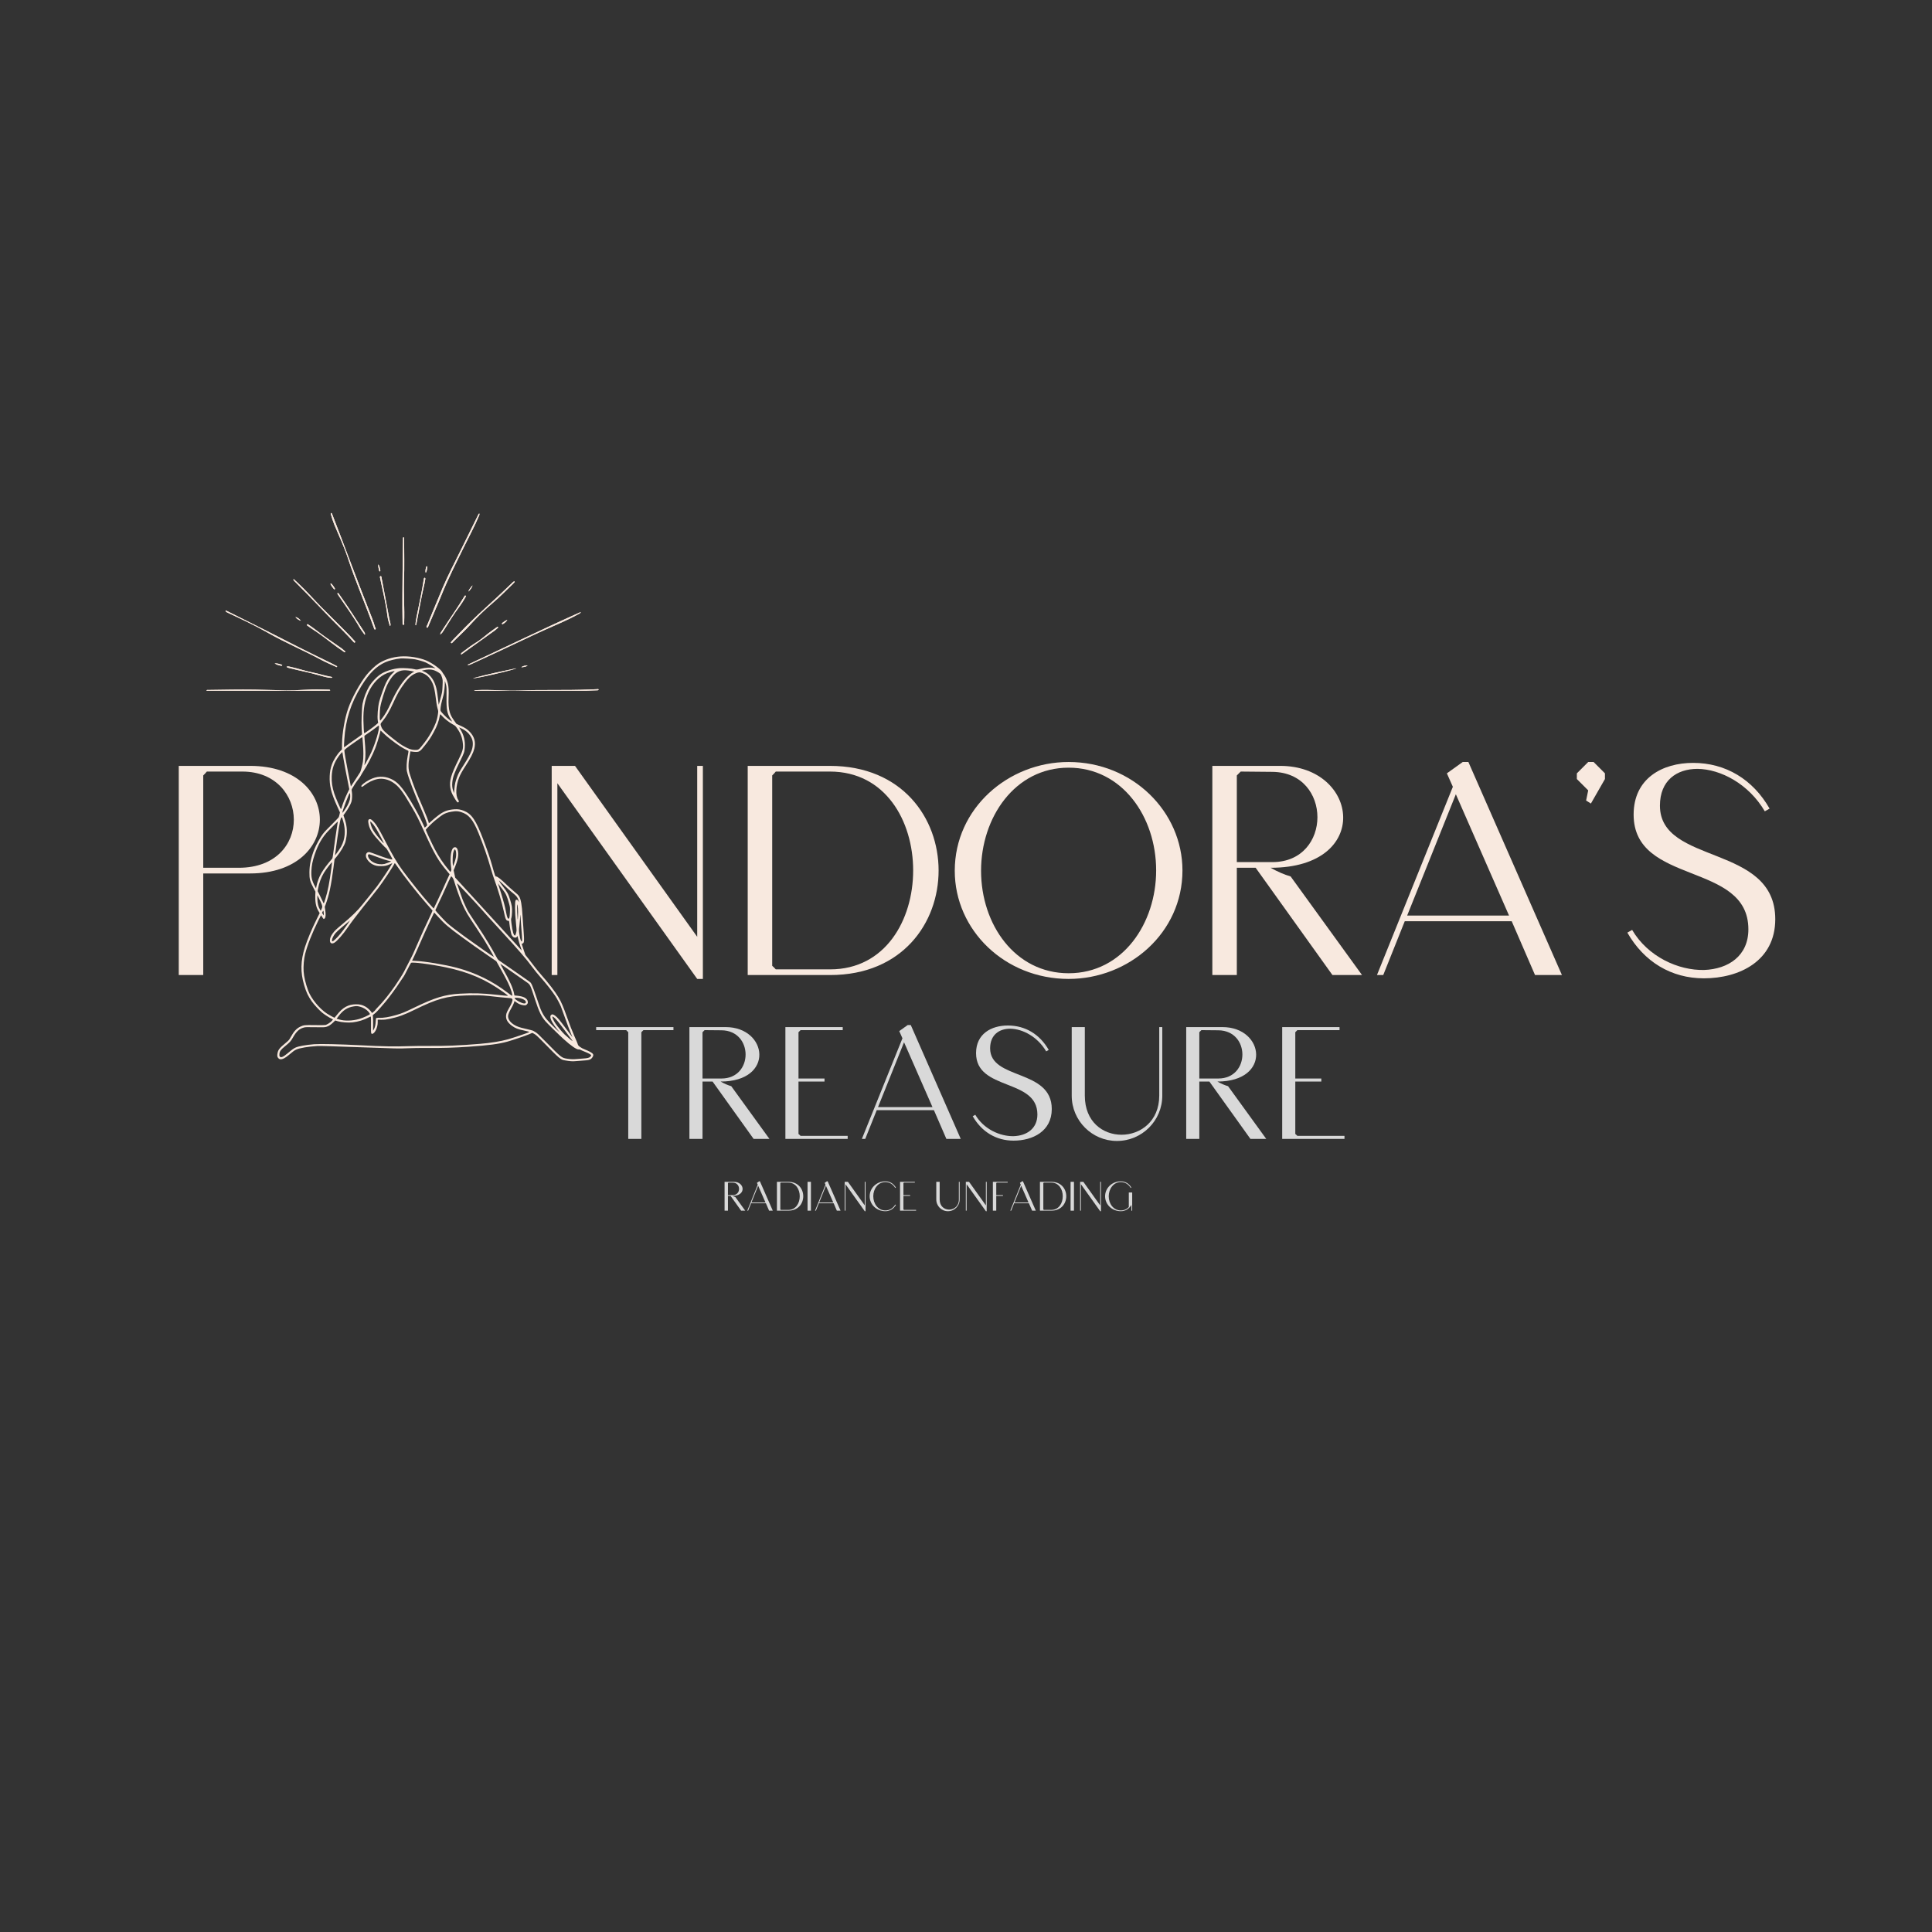 <svg xmlns="http://www.w3.org/2000/svg" xmlns:xlink="http://www.w3.org/1999/xlink" width="300" zoomAndPan="magnify" viewBox="0 0 375 375" height="300" preserveAspectRatio="xMidYMid meet" version="1.0"><rect x="0" y="0" width="375" height="375" fill="#333333" stroke="none"/><defs><g/><clipPath id="f003e7c911"><path d="M 53 127 L 116 127 L 116 206 L 53 206 Z M 53 127 " clip-rule="nonzero"/></clipPath><clipPath id="c903f9f9f9"><path d="M 57.121 126.336 L 118.566 128.941 L 115.195 208.371 L 53.754 205.766 Z M 57.121 126.336 " clip-rule="nonzero"/></clipPath><clipPath id="105a6b931f"><path d="M 57.121 126.336 L 118.566 128.941 L 115.195 208.371 L 53.754 205.766 Z M 57.121 126.336 " clip-rule="nonzero"/></clipPath><clipPath id="a2a0b84da4"><path d="M 40.055 99.559 L 116.555 99.559 L 116.555 134.059 L 40.055 134.059 Z M 40.055 99.559 " clip-rule="nonzero"/></clipPath></defs><g fill="#f8e9df" fill-opacity="1"><g transform="translate(102.733, 189.255)"><g><path d="M 4.352 0 L 5.453 0 L 5.453 -37.234 L 32.594 0.754 L 33.695 0.754 L 33.695 -40.598 L 32.594 -40.598 L 32.594 -7.422 L 8.875 -40.598 L 4.352 -40.598 Z M 4.352 0 "/></g></g></g><g fill="#f8e9df" fill-opacity="1"><g transform="translate(140.778, 189.255)"><g><path d="M 4.352 -40.598 L 4.352 0 L 20.355 0 C 48.43 0 48.43 -40.598 20.301 -40.598 Z M 9.105 -1.797 L 9.105 -38.742 C 9.395 -39.031 9.57 -39.207 9.801 -39.496 L 20.301 -39.496 C 41.875 -39.496 41.816 -1.102 20.355 -1.102 L 9.801 -1.102 C 9.57 -1.391 9.395 -1.508 9.105 -1.797 Z M 9.105 -1.797 "/></g></g></g><g fill="#f8e9df" fill-opacity="1"><g transform="translate(183.869, 189.255)"><g><path d="M 1.449 -20.242 C 1.449 -8.699 11.195 0.754 23.547 0.754 C 35.262 0.754 45.645 -8.176 45.645 -20.301 C 45.645 -31.727 35.957 -41.352 23.547 -41.352 C 11.832 -41.352 1.449 -32.363 1.449 -20.242 Z M 23.547 -40.25 C 33.93 -40.25 40.539 -30.738 40.539 -20.301 C 40.539 -10.09 34.102 -0.348 23.547 -0.348 C 13.164 -0.348 6.555 -9.801 6.555 -20.242 C 6.555 -30.566 13.109 -40.25 23.547 -40.25 Z M 23.547 -40.25 "/></g></g></g><g fill="#f8e9df" fill-opacity="1"><g transform="translate(230.962, 189.255)"><g><path d="M 4.352 0 L 9.105 0 L 9.105 -20.82 L 12.758 -20.82 L 27.664 0 L 33.406 0 L 19.547 -19.141 C 18.328 -19.488 16.992 -20.066 15.66 -20.82 C 35.438 -20.82 32.828 -40.598 17.516 -40.598 L 4.352 -40.598 Z M 9.859 -39.496 L 16.008 -39.438 C 27.664 -39.324 27.664 -21.922 16.008 -21.922 L 9.105 -21.922 L 9.105 -38.742 Z M 9.859 -39.496 "/></g></g></g><g fill="#f8e9df" fill-opacity="1"><g transform="translate(265.818, 189.255)"><g><path d="M 2.668 0 L 6.844 -10.441 L 27.605 -10.441 L 32.129 0 L 37.352 0 L 19.195 -41.352 L 18.094 -41.352 L 15.02 -39.148 L 16.18 -36.539 L 1.449 0 Z M 16.762 -35.09 L 27.086 -11.543 L 7.309 -11.543 Z M 16.762 -35.09 "/></g></g></g><g fill="#f8e9df" fill-opacity="1"><g transform="translate(304.617, 189.255)"><g><path d="M 4.699 -41.352 L 3.652 -41.352 L 1.449 -39.148 L 1.449 -38.047 L 3.652 -35.844 L 3.246 -33.871 L 4.176 -33.289 L 6.902 -38.047 L 6.902 -39.148 Z M 4.699 -41.352 "/></g></g></g><g fill="#f8e9df" fill-opacity="1"><g transform="translate(312.969, 189.255)"><g><path d="M 2.898 -8.234 C 6.148 -2.551 11.426 0.637 17.746 0.637 C 24.648 0.637 31.609 -2.727 31.609 -10.844 C 31.609 -25.52 9.223 -21.285 9.223 -32.883 C 9.223 -37.758 12.469 -40.02 16.527 -40.02 C 20.996 -39.961 26.445 -37.117 29.578 -31.781 L 30.508 -32.305 C 27.258 -37.988 21.98 -41.18 15.66 -41.18 C 9.742 -41.18 4.117 -38.219 4.117 -31.145 C 4.117 -17.34 26.391 -22.098 26.391 -8.875 C 26.391 -3.711 22.504 -1.16 17.805 -0.984 C 12.816 -0.871 6.902 -3.539 3.828 -8.758 Z M 2.898 -8.234 "/></g></g></g><g fill="#f8e9df" fill-opacity="1"><g transform="translate(30.345, 189.255)"><g><path d="M 4.352 0 L 9.105 0 L 9.105 -19.719 L 18.211 -19.719 C 36.25 -19.719 36.25 -40.598 18.211 -40.598 L 4.352 -40.598 Z M 9.801 -39.496 L 16.703 -39.496 C 29.754 -39.496 30.508 -20.82 16.008 -20.82 L 9.105 -20.82 L 9.105 -38.742 C 9.223 -38.859 9.688 -39.324 9.801 -39.496 Z M 9.801 -39.496 "/></g></g></g><g clip-path="url(#f003e7c911)"><g clip-path="url(#c903f9f9f9)"><g clip-path="url(#105a6b931f)"><path fill="#f8e9df" d="M 99.902 193.719 C 99.965 193.621 100.652 193.664 101.094 193.785 C 101.738 193.969 102.082 194.234 102.07 194.543 C 102.055 194.887 101.523 194.836 100.758 194.418 C 100.18 194.105 99.832 193.82 99.902 193.719 Z M 114.59 205.098 C 114.391 205.316 114.035 205.41 113.211 205.457 C 112.867 205.477 112.309 205.52 111.969 205.555 C 111.238 205.621 110.871 205.609 110.109 205.5 C 109.004 205.336 109.008 205.336 105.816 202.09 C 104.473 200.723 104.219 200.488 103.848 200.281 C 103.688 200.191 103.523 200.098 103.477 200.066 C 103.43 200.039 103.234 199.977 103.043 199.934 C 102.852 199.887 102.512 199.805 102.289 199.75 C 102.066 199.695 101.621 199.59 101.301 199.516 C 99.68 199.133 98.578 198.188 98.617 197.211 C 98.633 196.887 98.832 196.414 99.262 195.664 C 99.473 195.309 99.691 194.852 99.758 194.656 L 99.871 194.297 L 100.121 194.484 C 100.602 194.844 101.105 195.062 101.578 195.109 C 101.988 195.152 102.031 195.148 102.211 195.008 C 102.469 194.809 102.523 194.555 102.387 194.203 C 102.191 193.703 101.539 193.391 100.441 193.277 L 99.852 193.219 L 99.793 192.918 C 99.574 191.785 98.996 190.484 97.664 188.121 C 97.359 187.582 97.113 187.129 97.113 187.109 C 97.113 187.09 97.172 187.117 97.242 187.168 C 97.312 187.219 97.551 187.379 97.77 187.527 C 97.988 187.672 98.387 187.953 98.652 188.148 C 98.918 188.344 99.762 188.934 100.527 189.457 C 101.297 189.984 102.109 190.551 102.336 190.719 C 102.926 191.152 102.941 191.184 103.879 194.082 C 104.613 196.344 105.07 197.293 105.891 198.25 C 106.258 198.676 108.414 200.789 109.41 201.695 C 110.836 202.992 111.934 203.746 112.328 203.699 C 112.441 203.684 112.57 203.703 112.609 203.738 C 112.648 203.773 113.027 203.941 113.449 204.113 C 114.273 204.441 114.758 204.715 114.75 204.844 C 114.75 204.891 114.676 205.004 114.59 205.098 Z M 102.723 200.328 C 102.598 200.434 99.793 201.387 98.605 201.727 C 97.258 202.109 95.25 202.438 93.148 202.609 C 89.316 202.93 86.395 203.047 83.207 203.016 C 82.129 203.004 80.387 203.023 79.34 203.059 C 76.578 203.156 74.418 203.117 70.094 202.891 C 65.918 202.676 62.156 202.59 60.969 202.684 C 59.406 202.809 57.984 203.059 57.398 203.32 C 57.004 203.496 56.719 203.699 55.805 204.461 C 54.938 205.18 54.5 205.355 54.301 205.066 C 54.207 204.93 54.207 204.754 54.242 204.488 C 54.305 204.004 54.59 203.684 55.188 203.191 C 56.293 202.281 56.43 202.137 56.887 201.332 C 57.527 200.207 58.094 199.691 58.953 199.449 C 59.277 199.359 59.535 199.352 61.137 199.383 C 62.715 199.414 62.996 199.402 63.312 199.316 C 63.781 199.188 64.164 198.941 64.668 198.461 L 65.07 198.074 L 65.555 198.223 C 66.223 198.43 67.621 198.539 68.441 198.441 C 69.527 198.316 70.652 197.973 71.551 197.484 C 71.938 197.277 71.941 197.273 71.988 197.402 C 72.012 197.473 72.023 198.195 72.012 199.008 C 71.992 200.535 72.012 200.664 72.238 200.672 C 72.418 200.68 72.699 200.414 72.902 200.051 C 73.168 199.566 73.328 198.938 73.316 198.379 L 73.312 197.922 L 74.078 197.926 C 74.695 197.926 74.996 197.891 75.641 197.754 C 77.383 197.375 78.453 196.988 80.469 195.996 C 84.824 193.859 86.73 193.328 90.438 193.215 C 92.504 193.152 93.512 193.176 94.832 193.316 C 95.312 193.367 96.309 193.473 97.047 193.555 C 97.785 193.633 98.586 193.707 98.828 193.719 C 99.215 193.734 99.289 193.758 99.391 193.875 C 99.492 193.992 99.5 194.047 99.445 194.273 C 99.359 194.641 99.172 195.047 98.773 195.727 C 98.582 196.047 98.375 196.477 98.312 196.684 C 98.035 197.609 98.379 198.395 99.375 199.113 C 100.043 199.59 100.488 199.766 101.719 200.023 C 102.457 200.176 102.781 200.277 102.723 200.328 Z M 71.801 196.836 C 71.77 196.977 70.43 197.582 69.711 197.785 C 68.375 198.16 66.93 198.199 65.871 197.891 L 65.336 197.734 L 65.723 197.219 C 66.578 196.082 67.43 195.535 68.656 195.34 C 69.164 195.258 69.371 195.266 69.855 195.391 C 70.492 195.551 71.133 195.934 71.508 196.375 C 71.684 196.578 71.812 196.785 71.801 196.836 Z M 67.941 178.652 C 67.949 178.648 67.66 179.078 67.297 179.602 C 66.465 180.801 65.715 181.727 65.105 182.293 C 64.555 182.805 64.406 182.836 64.445 182.43 C 64.473 182.113 64.754 181.574 65.125 181.121 C 65.285 180.93 65.789 180.457 66.25 180.074 C 66.707 179.695 67.27 179.219 67.504 179.016 C 67.738 178.816 67.938 178.652 67.941 178.652 Z M 75.926 167.184 C 75.957 167.215 74.902 167.629 74.66 167.684 C 73.387 167.961 71.961 167.398 71.523 166.449 C 71.465 166.316 71.426 166.168 71.418 166.117 C 71.387 165.891 71.551 165.801 71.672 165.805 C 71.734 165.809 72.461 166.062 73.285 166.371 C 74.195 166.715 75.004 166.98 75.344 167.051 C 75.656 167.113 75.918 167.172 75.926 167.184 Z M 74.496 163.676 C 74.445 163.719 73.246 162.324 72.828 161.734 C 72.617 161.438 72.363 161.035 72.262 160.832 C 72.078 160.465 71.863 159.754 71.875 159.539 C 71.879 159.43 71.887 159.43 72.035 159.562 C 72.117 159.641 72.309 159.855 72.457 160.039 C 72.605 160.227 72.883 160.633 73.07 160.945 C 73.516 161.691 74.535 163.641 74.496 163.676 Z M 63.473 196.742 C 61.973 195.758 60.383 193.812 59.816 192.273 C 59.312 190.91 59 189.582 58.93 188.523 C 58.863 187.531 58.988 186.094 59.219 185.188 C 59.664 183.43 60.578 181.121 61.816 178.609 C 62.078 178.078 62.305 177.648 62.32 177.648 C 62.336 177.648 62.441 177.812 62.551 178.012 C 62.664 178.207 62.793 178.371 62.84 178.375 C 62.887 178.375 62.984 178.309 63.055 178.227 C 63.227 178.027 63.25 177.414 63.125 176.617 L 63.031 176.023 L 63.195 175.586 C 63.871 173.781 64.266 171.922 64.73 168.375 L 64.938 166.766 L 65.348 166.27 C 66.121 165.328 66.832 164.125 67.051 163.387 C 67.109 163.18 67.203 162.703 67.258 162.328 C 67.418 161.184 67.297 160.098 66.863 158.84 L 66.66 158.25 L 67.055 157.707 C 67.555 157.02 68.059 156.117 68.207 155.641 C 68.352 155.176 68.395 154.25 68.297 153.691 C 68.227 153.285 68.227 153.277 68.383 153 C 68.668 152.496 69.27 151.598 69.559 151.254 C 69.715 151.066 69.934 150.742 70.043 150.527 C 70.152 150.312 70.355 149.973 70.492 149.77 C 71.262 148.613 72.336 146.539 72.832 145.238 C 73.133 144.457 73.57 143.051 73.75 142.285 L 73.871 141.781 L 74.328 142.223 C 74.578 142.465 74.898 142.758 75.035 142.875 C 76.043 143.738 77.469 144.777 78.242 145.207 C 78.711 145.469 79.129 145.672 79.172 145.688 C 79.324 145.746 79.312 145.812 79.145 146.668 C 78.926 147.773 78.855 149.145 78.984 149.719 C 79.289 151.055 80.418 154.004 81.93 157.43 C 82.379 158.449 82.922 159.953 82.914 160.152 C 82.914 160.191 82.805 160.324 82.676 160.438 L 82.441 160.652 L 81.969 159.645 C 81.367 158.359 80.68 157.094 79.77 155.578 C 78.078 152.773 77.164 151.738 75.848 151.168 C 74.469 150.566 73.121 150.629 71.707 151.359 C 70.855 151.801 70.098 152.395 70.129 152.602 C 70.156 152.801 70.328 152.758 70.688 152.465 C 71.43 151.863 72.379 151.402 73.238 151.223 C 74.227 151.016 75.328 151.254 76.289 151.887 C 77.406 152.617 78.129 153.562 79.855 156.52 C 80.891 158.293 81.141 158.797 82.453 161.668 C 84.383 165.895 85.047 167.031 86.828 169.156 L 87.27 169.688 L 86.781 170.738 C 86.516 171.312 86.121 172.184 85.906 172.676 C 85.691 173.164 85.215 174.195 84.848 174.961 L 84.18 176.352 L 83.121 175.18 C 82.102 174.055 79.395 170.664 78.172 168.992 C 77.086 167.508 76.246 166.086 74.812 163.324 C 73.445 160.684 73.008 159.973 72.383 159.348 C 72.027 158.996 71.832 158.914 71.625 159.039 C 71.441 159.148 71.426 159.398 71.559 160.027 C 71.77 161.027 72.352 161.922 73.832 163.512 C 74.414 164.141 74.926 164.656 74.969 164.656 C 75.055 164.66 76.223 166.75 76.168 166.801 C 76.059 166.902 74.844 166.547 73.414 165.996 C 72.57 165.672 71.801 165.406 71.707 165.398 C 71.18 165.348 70.969 165.781 71.031 166.238 C 71.102 166.738 71.703 167.461 72.305 167.762 C 72.848 168.039 73.223 168.117 73.977 168.113 C 74.707 168.113 75.027 168.043 75.723 167.73 L 76.152 167.535 L 75.992 167.828 C 75.543 168.629 73.973 170.977 73.168 172.047 C 72.91 172.391 72.254 173.219 71.707 173.891 C 71.16 174.559 70.531 175.336 70.312 175.617 C 69.477 176.691 68.18 177.953 66.375 179.445 C 65.254 180.371 64.957 180.656 64.57 181.184 C 64.219 181.668 64.062 182.047 64.039 182.469 C 64.012 183.07 64.387 183.289 64.91 182.977 C 65.457 182.645 66.605 181.332 67.496 180.02 C 67.777 179.605 68.301 178.883 68.66 178.414 C 70.316 176.262 70.871 175.555 71.801 174.422 C 72.348 173.75 73.074 172.832 73.418 172.379 C 74.426 171.047 76.336 168.156 76.574 167.602 C 76.629 167.477 76.672 167.523 77.137 168.211 C 78.316 169.953 81.102 173.5 82.734 175.34 C 83.398 176.086 83.949 176.719 83.957 176.746 C 83.965 176.773 83.691 177.387 83.348 178.109 C 82.375 180.168 82.016 180.953 81.156 182.926 C 80.145 185.258 80.176 185.188 79.293 186.891 C 78.883 187.676 78.488 188.449 78.41 188.609 C 78.238 188.969 77.297 190.461 76.719 191.289 C 75.504 193.031 74.402 194.402 73.289 195.543 C 73.047 195.797 72.844 196.027 72.844 196.062 C 72.84 196.094 72.695 196.238 72.523 196.379 L 72.203 196.633 L 72.125 196.5 C 71.938 196.168 71.324 195.598 70.926 195.379 C 70.289 195.035 69.875 194.934 69.113 194.934 C 67.625 194.934 66.512 195.543 65.422 196.957 C 65.18 197.27 64.965 197.531 64.941 197.539 C 64.883 197.559 63.902 197.023 63.473 196.742 Z M 61.602 174.426 L 61.598 173.781 L 61.801 174.141 C 61.91 174.34 62.117 174.766 62.262 175.09 C 62.602 175.863 62.617 175.992 62.418 176.43 L 62.258 176.781 L 62.141 176.598 C 61.793 176.062 61.609 175.328 61.602 174.426 Z M 62.859 177.699 L 62.688 177.449 L 62.512 177.199 L 62.621 176.957 C 62.758 176.656 62.809 176.734 62.84 177.293 Z M 62.609 174.902 C 62.488 174.625 62.227 174.078 62.023 173.684 L 61.652 172.965 L 61.727 172.527 C 61.898 171.48 62.352 170.254 62.879 169.406 C 63.363 168.629 64.41 167.277 64.445 167.383 C 64.453 167.41 64.398 167.91 64.32 168.496 C 63.934 171.402 63.645 172.895 63.16 174.441 C 62.824 175.516 62.859 175.484 62.609 174.902 Z M 61.336 172.426 L 61.105 171.988 C 60.535 170.914 60.387 170.266 60.441 169.047 C 60.484 168 60.672 167.07 61.07 165.895 C 61.762 163.855 62.582 162.441 63.789 161.211 C 64.902 160.078 65.523 159.461 65.555 159.461 C 65.574 159.461 65.543 159.688 65.492 159.965 C 65.398 160.465 64.805 164.613 64.641 165.906 C 64.598 166.266 64.531 166.594 64.5 166.633 C 62.531 168.91 61.824 170.145 61.426 172.008 Z M 66.379 158.699 C 66.418 158.754 66.527 159.082 66.629 159.434 C 67.137 161.211 66.984 162.938 66.195 164.344 C 65.984 164.719 65.422 165.551 65.191 165.824 L 65.027 166.023 L 65.09 165.496 C 65.121 165.211 65.297 163.941 65.477 162.684 C 65.949 159.379 66.172 158.387 66.379 158.699 Z M 64.887 154.039 C 64.48 152.773 64.34 151.816 64.387 150.684 C 64.445 149.207 64.84 148.059 65.703 146.844 C 66.059 146.34 66.434 145.926 66.457 146.004 C 66.465 146.031 66.543 146.52 66.633 147.09 C 66.727 147.656 66.93 148.77 67.086 149.566 C 67.242 150.363 67.469 151.5 67.582 152.094 L 67.797 153.18 L 67.414 153.961 C 67.039 154.734 66.484 156.125 66.316 156.723 C 66.27 156.891 66.211 157.039 66.184 157.051 C 66.121 157.086 65.102 154.723 64.887 154.039 Z M 66.828 143.566 C 67.082 139.652 68.074 136.527 70.145 133.152 C 71.652 130.699 73.043 129.316 74.801 128.531 C 75.527 128.207 76.855 127.879 77.758 127.805 C 78.258 127.766 80.031 127.871 80.562 127.973 C 81.18 128.094 82.262 128.414 82.645 128.59 C 83.176 128.836 84.5 129.645 84.5 129.719 C 84.5 129.73 84.398 129.711 84.281 129.676 C 83.695 129.508 82.598 129.562 81.684 129.801 C 80.98 129.988 80.832 129.996 80.469 129.895 C 79.977 129.75 78.262 129.629 77.562 129.688 C 76.332 129.789 74.918 130.223 74.023 130.773 C 73.207 131.273 72.195 132.332 71.641 133.258 C 71.082 134.203 70.594 135.484 70.375 136.59 C 70.223 137.363 70.117 140.301 70.199 141.473 C 70.238 141.988 70.27 142.453 70.273 142.504 C 70.277 142.559 69.809 142.918 69.043 143.441 C 68.363 143.906 67.586 144.457 67.316 144.668 C 67.043 144.875 66.805 145.047 66.777 145.043 C 66.754 145.043 66.777 144.379 66.828 143.566 Z M 85.789 131.473 C 85.945 132 85.945 132.027 85.898 133.117 C 85.859 134.102 85.832 134.309 85.668 134.926 C 85.57 135.305 85.414 135.887 85.328 136.211 C 85.242 136.539 85.164 136.797 85.156 136.789 C 85.148 136.777 85.082 136.258 85.012 135.633 C 84.855 134.27 84.746 133.672 84.527 133.02 C 84.059 131.637 83.277 130.734 82.16 130.293 L 81.871 130.18 L 82.219 130.094 C 82.961 129.91 83.555 129.898 84.125 130.059 C 84.531 130.172 85.156 130.512 85.445 130.773 C 85.582 130.898 85.668 131.07 85.789 131.473 Z M 86.094 134.855 C 86.219 134.332 86.352 133.113 86.34 132.609 C 86.328 132.145 86.328 132.141 86.414 132.352 C 86.461 132.465 86.543 132.758 86.598 133 C 86.676 133.367 86.691 133.742 86.672 135.172 C 86.633 137.777 86.77 138.492 87.516 139.648 C 87.652 139.855 87.754 140.035 87.738 140.047 C 87.727 140.059 87.504 139.91 87.238 139.719 C 86.684 139.312 85.617 138.223 85.523 137.965 C 85.434 137.715 85.543 136.93 85.805 135.953 C 85.922 135.523 86.051 135.031 86.094 134.855 Z M 73.809 137.281 C 73.98 136.211 74.684 133.941 75.145 132.965 C 75.484 132.238 76.039 131.402 76.43 131.02 C 77.348 130.117 78.238 129.914 79.836 130.246 L 80.426 130.371 L 80.113 130.523 C 79.941 130.613 79.539 130.922 79.219 131.219 C 78.109 132.246 76.938 134.07 75.895 136.383 C 75.242 137.836 74.785 138.637 74.078 139.551 C 73.809 139.902 73.797 139.91 73.746 139.773 C 73.668 139.543 73.707 137.91 73.809 137.281 Z M 67.449 156.332 C 67.059 157.051 66.48 157.871 66.457 157.727 C 66.418 157.457 67.758 153.93 67.898 153.934 C 67.922 153.934 67.949 154.059 67.965 154.207 C 68.031 154.922 67.887 155.523 67.449 156.332 Z M 67.938 151.812 C 67.848 151.352 67.637 150.27 67.469 149.406 C 67.16 147.848 66.832 145.891 66.84 145.676 C 66.848 145.5 67.344 145.109 69.168 143.844 C 70.223 143.113 70.348 143.039 70.344 143.133 C 70.344 143.156 70.387 143.68 70.441 144.293 C 70.562 145.688 70.562 147.086 70.441 147.863 C 70.348 148.449 70.051 149.586 69.918 149.863 C 69.879 149.945 69.453 150.605 68.973 151.332 L 68.102 152.652 Z M 73.602 136.199 C 73.344 137.25 73.203 139.105 73.328 139.855 L 73.398 140.305 L 73.168 140.527 C 72.699 140.973 70.746 142.379 70.684 142.316 C 70.637 142.266 70.559 140.91 70.539 139.828 C 70.5 137.598 70.797 135.953 71.516 134.383 C 72.324 132.617 73.645 131.258 75.137 130.656 C 75.516 130.504 76.434 130.238 76.578 130.238 C 76.637 130.238 76.492 130.406 76.238 130.645 C 75.773 131.074 75.41 131.59 74.93 132.508 C 74.641 133.062 73.797 135.402 73.602 136.199 Z M 70.785 143.695 C 70.719 143.008 70.719 142.836 70.781 142.781 C 70.824 142.746 71.227 142.469 71.672 142.164 C 72.121 141.859 72.707 141.434 72.973 141.219 C 73.238 141.004 73.473 140.824 73.496 140.824 C 73.516 140.824 73.543 140.895 73.555 140.984 C 73.648 141.609 72.902 144.137 72.078 146 C 71.723 146.793 70.672 148.738 70.73 148.484 C 70.75 148.402 70.809 148.023 70.855 147.641 C 70.98 146.703 70.957 145.531 70.785 143.695 Z M 85 138.617 C 84.836 139.793 84.496 140.719 83.703 142.137 C 83.156 143.113 82.703 143.773 81.852 144.816 C 81.277 145.523 81.18 145.598 80.426 145.559 C 79.805 145.527 79.344 145.355 78.602 144.961 C 77.918 144.602 77.539 144.34 76.293 143.363 C 74.73 142.137 74.242 141.656 74.039 141.137 C 73.801 140.527 73.805 140.508 74.223 140.008 C 74.965 139.121 75.574 138.082 76.332 136.422 C 77.148 134.617 77.559 133.906 78.543 132.574 C 79.25 131.613 79.867 131.059 80.582 130.738 C 81.227 130.449 81.461 130.434 82.016 130.645 C 82.652 130.891 83.133 131.273 83.516 131.84 C 84.168 132.809 84.371 133.59 84.711 136.426 C 84.754 136.762 84.852 137.262 84.934 137.531 C 85.078 138.012 85.078 138.043 85 138.617 Z M 84.352 159.344 C 85.133 158.699 85.793 158.207 86.137 158.02 C 86.641 157.746 87.312 157.57 88.242 157.469 C 88.613 157.43 89.02 157.477 89.441 157.602 C 90.973 158.062 91.812 159.062 92.883 161.699 C 93.832 164.043 94.637 166.359 95.262 168.559 C 95.48 169.328 95.793 170.312 95.961 170.75 C 96.609 172.465 97.461 175.336 97.777 176.859 C 98.102 178.414 98.23 178.703 98.617 178.719 C 98.824 178.727 98.824 178.73 98.883 179.316 C 98.938 179.898 99.199 181.246 99.289 181.449 C 99.344 181.566 99.469 181.738 99.566 181.828 C 99.84 182.078 100.262 182.043 100.383 181.762 C 100.445 181.617 100.434 181.59 100.602 182.312 C 100.66 182.586 100.836 183.184 100.988 183.645 C 101.141 184.102 101.266 184.484 101.266 184.492 C 101.266 184.5 100.656 183.828 99.91 183 C 98.34 181.258 94.758 177.332 90.992 173.227 L 88.355 170.348 L 88.047 168.926 L 88.285 168.355 C 88.832 167.008 89.133 165.922 88.82 164.914 C 88.637 164.32 88.094 164.297 87.812 164.793 C 87.473 165.395 87.359 166.836 87.547 168.203 C 87.629 168.789 87.629 168.859 87.535 169.051 L 87.438 169.258 L 87.129 168.891 C 86.012 167.574 85.164 166.301 84.332 164.703 C 83.84 163.758 82.637 161.168 82.641 161.066 C 82.645 160.969 83.844 159.762 84.352 159.344 Z M 96.977 171.895 C 97.125 172.098 97.398 172.453 97.582 172.684 C 98.18 173.426 98.434 173.992 98.82 175.418 C 99.008 176.121 99.008 176.145 98.973 177.094 C 98.93 178.109 98.875 178.32 98.664 178.312 C 98.535 178.305 98.387 177.883 98.238 177.094 C 98.039 176.035 97.785 175.066 97.25 173.34 C 96.953 172.375 96.695 171.555 96.676 171.523 C 96.621 171.414 96.707 171.516 96.977 171.895 Z M 100.465 178.387 C 100.418 178.078 100.332 176.082 100.352 175.73 C 100.367 175.508 100.371 175.496 100.418 175.633 C 100.449 175.715 100.5 176.035 100.531 176.34 C 100.598 176.969 100.535 178.855 100.465 178.387 Z M 97.18 171.191 C 97.363 171.359 97.82 171.789 98.195 172.148 C 98.57 172.508 99.078 172.965 99.324 173.16 C 100.137 173.812 100.352 174.039 100.52 174.43 C 100.605 174.629 100.691 174.875 100.707 174.973 C 100.734 175.137 100.727 175.133 100.605 174.91 C 100.465 174.641 100.242 174.555 100.094 174.719 C 99.906 174.93 99.93 177.082 100.148 179.164 C 100.215 179.812 100.266 180.453 100.262 180.594 C 100.246 180.93 100.047 181.59 99.957 181.586 C 99.691 181.574 99.473 180.82 99.266 179.16 C 99.184 178.516 99.18 178.398 99.262 178.164 C 99.316 177.996 99.359 177.598 99.383 177.055 C 99.418 176.125 99.367 175.805 99.016 174.637 C 98.688 173.547 98.469 173.148 97.539 171.961 C 97.301 171.656 97.047 171.293 96.977 171.148 L 96.844 170.887 Z M 100.82 179.613 C 100.883 179.062 100.941 178.363 100.953 178.062 C 100.965 177.758 100.984 177.523 100.996 177.535 C 101.008 177.551 101.035 177.879 101.059 178.266 C 101.078 178.652 101.137 179.488 101.188 180.117 C 101.383 182.527 101.383 182.863 101.195 182.695 C 101.066 182.578 100.926 182.062 100.812 181.312 C 100.715 180.648 100.715 180.57 100.82 179.613 Z M 87.949 165.648 C 88.047 165.199 88.184 164.867 88.273 164.871 C 88.309 164.871 88.371 164.934 88.414 165.012 C 88.539 165.219 88.582 165.863 88.504 166.352 C 88.441 166.75 88.199 167.535 88.02 167.934 L 87.941 168.105 L 87.902 167.898 C 87.828 167.504 87.855 166.066 87.949 165.648 Z M 87.824 170.328 C 87.945 170.477 88.062 170.727 88.137 170.984 C 88.414 171.98 89.379 174.691 89.742 175.5 C 90.402 176.969 90.719 177.508 92.461 180.098 C 93.004 180.91 93.715 182.008 94.039 182.535 C 94.75 183.699 95.891 185.703 95.859 185.734 C 95.816 185.77 92.641 183.559 90.254 181.828 C 88.805 180.781 87.289 179.609 86.793 179.164 C 86.332 178.75 84.496 176.758 84.496 176.68 C 84.5 176.641 84.828 175.93 85.23 175.098 C 85.633 174.266 86.098 173.262 86.266 172.867 C 86.758 171.723 87.547 170.047 87.586 170.066 C 87.609 170.074 87.715 170.191 87.824 170.328 Z M 98.461 193.281 C 98.344 193.289 97.418 193.199 96.402 193.086 C 93.641 192.781 91.801 192.727 89.242 192.875 C 86.355 193.047 84.43 193.629 80.508 195.527 C 78.508 196.492 78.074 196.672 76.918 197.012 C 75.477 197.43 74.406 197.602 73.48 197.562 C 73.258 197.555 73.066 197.574 73.023 197.613 C 72.977 197.656 72.941 197.895 72.922 198.289 C 72.895 198.945 72.773 199.449 72.547 199.832 L 72.41 200.066 L 72.422 198.867 C 72.43 198.207 72.414 197.523 72.383 197.352 C 72.336 197.039 72.336 197.039 72.531 196.891 C 73.035 196.516 73.281 196.254 74.809 194.465 C 75.508 193.645 77.008 191.602 77.582 190.68 C 77.797 190.336 78.066 189.938 78.176 189.797 C 78.285 189.66 78.465 189.375 78.57 189.172 C 79.488 187.379 79.742 186.906 79.809 186.871 C 79.922 186.805 80.895 186.863 82.012 187.004 C 83.344 187.168 85.215 187.48 86.516 187.754 C 91.031 188.699 94.352 190.137 97.805 192.645 C 98.66 193.262 98.672 193.273 98.461 193.281 Z M 98.516 192.668 C 95.555 190.402 92.281 188.801 88.656 187.84 C 86.371 187.234 82.441 186.582 80.613 186.504 C 80.266 186.492 79.984 186.473 79.984 186.465 C 79.984 186.457 80.141 186.141 80.328 185.762 C 80.516 185.383 81.059 184.18 81.531 183.09 C 82.004 182 82.738 180.371 83.16 179.469 C 83.586 178.57 84.004 177.672 84.098 177.473 C 84.191 177.277 84.273 177.117 84.277 177.117 C 84.285 177.117 84.641 177.504 85.066 177.977 C 86.312 179.355 87.035 179.973 89.668 181.898 C 91.453 183.203 92.637 184.039 94.719 185.469 L 96.336 186.578 L 96.852 187.496 C 97.637 188.891 98.289 190.102 98.562 190.664 C 99.156 191.875 99.59 193.285 99.367 193.273 C 99.336 193.273 98.953 193 98.516 192.668 Z M 111.109 202.059 C 111.078 202.086 110.055 201.23 109.594 200.793 C 109.141 200.363 108.273 199.32 107.848 198.699 C 107.512 198.207 107.211 197.582 107.219 197.398 C 107.227 197.262 107.25 197.27 107.527 197.477 C 107.895 197.754 108.441 198.418 109.738 200.156 C 111.238 202.172 111.141 202.031 111.109 202.059 Z M 103.469 187.914 C 103.785 188.348 104.422 189.125 104.883 189.645 C 106.004 190.902 107.176 192.395 107.809 193.367 C 108.121 193.848 108.676 194.891 108.871 195.367 C 108.973 195.613 109.383 196.734 109.781 197.867 C 110.184 199 110.652 200.238 110.824 200.625 C 110.996 201.012 111.133 201.328 111.121 201.328 C 111.113 201.324 110.586 200.625 109.949 199.77 C 108.574 197.922 108.18 197.449 107.734 197.133 C 107.328 196.844 107.125 196.82 106.941 197.035 C 106.836 197.156 106.809 197.246 106.824 197.445 C 106.859 197.949 107.438 198.941 108.254 199.902 C 108.457 200.145 108.613 200.34 108.59 200.34 C 108.57 200.34 108.234 200.027 107.84 199.652 C 106.223 198.094 105.68 197.438 105.184 196.426 C 104.887 195.824 104.762 195.48 104.094 193.473 C 103.809 192.609 103.457 191.641 103.312 191.32 C 103.246 191.176 103.137 190.902 103.035 190.781 C 102.91 190.625 102.574 190.395 102.414 190.281 C 102.059 190.027 101.348 189.531 100.832 189.176 C 100.316 188.824 99.434 188.207 98.871 187.809 C 98.309 187.406 97.578 186.902 97.25 186.688 C 96.691 186.324 96.637 186.27 96.441 185.898 C 95.488 184.109 94.086 181.789 92.797 179.879 C 92.383 179.266 91.812 178.398 91.527 177.949 C 91.246 177.504 90.961 177.066 90.898 176.98 C 90.754 176.785 90.023 175.207 89.77 174.535 C 89.664 174.258 89.418 173.562 89.223 172.992 C 89.027 172.422 88.816 171.809 88.754 171.629 C 88.645 171.316 88.691 171.359 90.699 173.5 C 91.828 174.703 93.098 176.086 93.52 176.57 C 93.938 177.055 95.602 178.891 97.219 180.652 C 100.707 184.453 102.199 186.184 103.469 187.914 Z M 89.129 141.191 C 89.141 141.191 89.34 141.281 89.57 141.391 C 90.535 141.848 91.191 142.496 91.57 143.332 C 91.973 144.219 91.691 145.309 91.531 145.715 C 91.254 146.406 90.801 147.23 90.043 148.418 C 89.168 149.781 89 150.078 88.73 150.797 C 88.406 151.645 88.277 152.203 88.199 153.125 L 88.125 153.941 L 87.988 153.555 C 87.777 152.969 87.727 152.516 87.797 151.805 C 87.887 150.836 88.234 149.902 89.273 147.801 C 90.07 146.188 90.148 145.969 90.215 145.129 C 90.32 143.816 90.027 142.621 89.344 141.566 C 89.211 141.359 89.113 141.191 89.129 141.191 Z M 115.035 204.508 C 114.848 204.305 114.215 203.969 113.559 203.719 C 112.773 203.422 112.137 202.949 112.148 202.676 C 112.148 202.633 111.852 201.922 111.484 201.094 C 111.066 200.152 110.539 198.805 110.082 197.504 C 109.305 195.305 108.949 194.484 108.363 193.508 C 107.727 192.445 106.461 190.801 105.133 189.305 C 104.672 188.785 104.031 188.004 103.715 187.574 C 103.398 187.141 102.875 186.465 102.555 186.07 L 101.973 185.348 L 101.617 184.305 C 101.422 183.73 101.262 183.242 101.262 183.219 C 101.262 183.195 101.324 183.164 101.398 183.148 C 101.754 183.078 101.785 182.676 101.617 180.516 C 101.551 179.707 101.469 178.504 101.43 177.844 C 101.297 175.613 101.098 174.488 100.738 173.953 C 100.555 173.68 100.445 173.574 99.648 172.91 C 99.293 172.613 98.727 172.105 98.398 171.785 C 97.238 170.656 96.586 170.141 96.305 170.129 C 96.125 170.121 96.105 170.07 95.5 167.93 C 95.102 166.527 94.625 165.125 93.836 163.035 C 92.379 159.18 91.555 157.965 89.992 157.355 C 89.367 157.113 88.879 157.039 88.219 157.082 C 86.867 157.176 86.059 157.492 84.953 158.355 C 84.555 158.664 84.012 159.117 83.754 159.359 C 83.266 159.809 83.223 159.84 83.227 159.734 C 83.234 159.551 82.711 158.199 82.012 156.582 C 80.629 153.391 80.258 152.441 79.566 150.324 C 79.223 149.281 79.207 148.383 79.496 146.789 C 79.582 146.316 79.66 145.859 79.66 145.84 C 79.664 145.82 79.953 145.906 80.328 145.93 C 81.406 146.008 81.473 145.945 82.516 144.629 C 83.277 143.668 83.613 143.16 84.18 142.121 C 84.824 140.941 85.18 139.98 85.367 138.906 C 85.395 138.758 85.434 138.633 85.457 138.633 C 85.48 138.633 85.637 138.789 85.805 138.977 C 86.285 139.508 87.188 140.219 87.812 140.559 C 88.379 140.867 88.391 140.879 88.789 141.457 C 89.449 142.418 89.742 143.23 89.852 144.398 C 89.938 145.316 89.793 145.832 89.004 147.422 C 87.531 150.391 87.191 151.57 87.414 152.934 C 87.52 153.586 87.719 154.082 88.195 154.863 C 88.684 155.676 88.801 155.809 88.949 155.727 C 89.109 155.633 89.105 155.504 88.926 155.234 C 88.387 154.418 88.465 152.543 89.109 150.93 C 89.359 150.297 89.703 149.68 90.371 148.652 C 91.344 147.156 91.855 146.145 92.062 145.328 C 92.371 144.09 92.105 143.047 91.234 142.102 C 90.734 141.559 90.355 141.305 89.344 140.84 L 88.594 140.496 L 88.199 139.941 C 87.664 139.184 87.469 138.809 87.289 138.215 C 87.086 137.527 87.02 136.648 87.07 135.387 C 87.125 134.078 87.082 133.289 86.918 132.621 C 86.77 132.012 86.438 131.281 86.148 130.922 C 86.035 130.777 85.902 130.578 85.855 130.48 C 85.598 129.922 83.918 128.695 82.758 128.211 C 81.301 127.609 79.332 127.301 77.723 127.418 C 76.16 127.531 74.645 128.023 73.453 128.801 C 72.848 129.195 71.746 130.242 71.152 130.988 C 69.848 132.617 68.293 135.465 67.566 137.551 C 66.91 139.438 66.41 142.332 66.387 144.379 L 66.371 145.457 L 66.066 145.766 C 65.418 146.418 64.738 147.5 64.418 148.391 C 64.156 149.109 64.031 149.777 63.996 150.621 C 63.918 152.449 64.281 153.938 65.402 156.406 L 65.988 157.688 L 65.902 158.094 C 65.852 158.32 65.781 158.559 65.742 158.625 C 65.703 158.695 65.312 159.109 64.875 159.547 C 63.309 161.113 63.059 161.379 62.664 161.883 C 62.184 162.492 61.352 163.988 61.02 164.828 C 60.363 166.496 60.074 167.84 60.059 169.297 C 60.043 170.621 60.172 171.102 60.906 172.469 L 61.227 173.07 L 61.203 173.633 C 61.145 175.047 61.32 176.008 61.785 176.789 L 62.047 177.234 L 61.531 178.277 C 60.535 180.281 59.656 182.359 59.195 183.816 C 58.336 186.512 58.289 188.703 59.035 191.211 C 59.445 192.59 59.781 193.312 60.5 194.348 C 60.914 194.945 61.941 196.066 62.512 196.539 C 62.941 196.898 63.887 197.508 64.316 197.703 C 64.488 197.781 64.625 197.863 64.625 197.891 C 64.625 197.914 64.512 198.047 64.375 198.191 C 64.09 198.488 63.5 198.863 63.184 198.949 C 63.055 198.984 62.246 198.992 61.152 198.973 C 59.164 198.938 58.938 198.961 58.281 199.277 C 57.551 199.625 57.031 200.199 56.422 201.312 C 56.137 201.832 56.062 201.922 55.535 202.359 C 54.141 203.516 53.941 203.785 53.832 204.676 C 53.781 205.086 53.918 205.258 54.016 205.375 C 54.18 205.562 54.32 205.594 54.477 205.602 C 54.879 205.617 55.355 205.367 56.078 204.758 C 56.93 204.035 57.145 203.879 57.496 203.723 C 58.195 203.41 59.723 203.152 61.656 203.027 C 62.055 203.004 64.902 203.086 69.785 203.266 C 77.184 203.535 77.324 203.539 79.086 203.465 C 80.07 203.422 81.758 203.398 82.836 203.41 C 85.754 203.438 88.125 203.367 91.047 203.164 C 94.914 202.891 96.75 202.652 98.438 202.191 C 99.391 201.934 102.102 201.012 102.73 200.734 L 103.312 200.477 L 103.598 200.621 C 103.98 200.816 104.262 201.07 105.488 202.324 C 108.66 205.562 108.797 205.676 109.703 205.828 C 110.699 206 111.145 206.027 111.805 205.961 C 112.16 205.926 112.727 205.879 113.066 205.863 C 114.32 205.797 114.641 205.699 114.953 205.273 C 115.195 204.941 115.219 204.711 115.035 204.508 " fill-opacity="1" fill-rule="nonzero"/></g></g></g><g clip-path="url(#a2a0b84da4)"><path fill="#f8e9df" d="M 93.039 99.664 C 93.117 99.91 92.984 100.09 92.906 100.273 C 92.09 102.223 91.074 104.074 90.148 105.973 C 88.586 109.156 86.973 112.316 85.648 115.613 C 84.863 117.57 83.984 119.496 83.184 121.445 C 83.121 121.598 83.062 121.902 82.875 121.816 C 82.648 121.711 82.863 121.477 82.93 121.316 C 83.93 118.887 84.918 116.449 85.945 114.031 C 86.992 111.574 88.25 109.219 89.418 106.82 C 90.539 104.527 91.676 102.246 92.805 99.957 C 92.855 99.855 92.875 99.73 93.039 99.664 Z M 64.238 99.883 C 64.43 100.527 64.617 101.172 64.875 101.797 C 65.793 103.992 66.812 106.156 67.551 108.418 C 69.039 112.957 70.965 117.336 72.555 121.836 C 72.605 121.973 72.617 122.25 72.84 122.164 C 73.039 122.09 72.859 121.891 72.82 121.762 C 72.453 120.531 71.973 119.344 71.5 118.152 C 69.105 112.086 66.875 105.961 64.504 99.883 C 64.453 99.762 64.438 99.602 64.238 99.559 C 64.176 99.684 64.211 99.781 64.238 99.883 Z M 91.469 128.906 C 93.34 128.047 95.207 127.184 97.074 126.316 C 99.941 124.988 102.773 123.594 105.656 122.301 C 107.875 121.301 110.133 120.391 112.266 119.207 C 112.422 119.117 112.625 119.082 112.746 118.785 C 105.289 122.105 98.039 125.645 90.719 129.047 C 91.008 129.133 91.242 129.008 91.469 128.906 Z M 93.039 134.184 C 95.605 134.105 98.172 134.266 100.738 134.176 C 102.578 134.105 104.418 134.23 106.258 134.262 C 108.555 134.305 110.844 134.172 113.137 134.082 C 114.07 134.047 115 134.02 115.934 133.988 C 116.035 133.984 116.184 133.984 116.18 133.859 C 116.172 133.707 116.016 133.766 115.93 133.77 C 115.398 133.785 114.867 133.816 114.336 133.836 C 109.84 134.012 105.34 133.859 100.848 134.004 C 98.059 134.094 95.273 133.824 92.488 133.953 C 92.328 133.961 92.152 133.914 91.996 134.09 C 92.355 134.203 92.699 134.195 93.039 134.184 Z M 63.754 133.863 C 63.223 133.848 62.691 133.844 62.16 133.828 C 59.957 133.777 57.762 134.027 55.559 133.996 C 53.523 133.969 51.492 133.887 49.457 133.859 C 46.441 133.816 43.422 133.879 40.402 133.922 C 40.281 133.926 40.09 133.879 40.082 134.047 C 40.074 134.25 40.277 134.164 40.383 134.164 C 41.836 134.176 43.289 134.191 44.738 134.18 C 49.961 134.129 55.18 134.207 60.402 134.086 C 61.477 134.062 62.551 134.086 63.629 134.078 C 63.785 134.078 63.969 134.129 64.102 133.977 C 64.016 133.84 63.875 133.867 63.754 133.863 Z M 44.324 118.984 C 46.906 120.191 49.488 121.391 51.969 122.809 C 55.355 124.742 58.961 126.254 62.395 128.105 C 63.293 128.59 64.242 128.98 65.172 129.406 C 65.25 129.441 65.367 129.566 65.43 129.41 C 65.473 129.305 65.344 129.27 65.266 129.23 C 65.016 129.094 64.766 128.957 64.508 128.832 C 62.348 127.766 60.172 126.73 58.027 125.637 C 53.41 123.277 48.793 120.934 44.145 118.637 C 44.035 118.582 43.934 118.473 43.746 118.574 C 43.895 118.809 44.117 118.891 44.324 118.984 Z M 78.223 104.473 C 78.199 106.172 78.168 107.867 78.156 109.566 C 78.125 113.324 78.07 117.082 78.137 120.84 C 78.141 121.008 78.074 121.281 78.32 121.273 C 78.539 121.266 78.441 121 78.449 120.848 C 78.547 118.09 78.332 115.332 78.422 112.57 C 78.508 109.965 78.445 107.359 78.441 104.754 C 78.441 104.59 78.492 104.414 78.332 104.258 C 78.227 104.316 78.223 104.395 78.223 104.473 Z M 99.762 112.848 C 99.672 112.895 99.59 112.961 99.516 113.031 C 98.496 114.004 97.484 114.988 96.449 115.949 C 95.246 117.074 94.008 118.156 92.816 119.289 C 91.125 120.895 89.484 122.551 87.879 124.238 C 87.77 124.352 87.668 124.469 87.57 124.59 C 87.523 124.648 87.484 124.734 87.551 124.801 C 87.633 124.887 87.715 124.832 87.781 124.762 C 87.965 124.582 88.145 124.395 88.328 124.211 C 89.305 123.242 90.328 122.32 91.242 121.301 C 92.555 119.844 93.953 118.48 95.441 117.211 C 96.895 115.977 98.23 114.621 99.602 113.297 C 99.711 113.191 99.805 113.066 99.895 112.969 C 99.887 112.852 99.824 112.82 99.762 112.848 Z M 56.934 112.488 C 57.004 112.695 57.172 112.828 57.316 112.969 C 60.461 116.074 63.438 119.34 66.582 122.445 C 67.285 123.141 67.949 123.867 68.609 124.594 C 68.684 124.676 68.777 124.805 68.898 124.695 C 69.023 124.582 68.902 124.484 68.828 124.398 C 68.547 124.094 68.273 123.785 67.984 123.484 C 66.121 121.535 64.168 119.676 62.285 117.75 C 60.801 116.23 59.402 114.629 57.848 113.176 C 57.57 112.918 57.289 112.66 57.012 112.406 C 56.984 112.434 56.961 112.461 56.934 112.488 Z M 70.867 123.113 C 70.832 122.812 70.645 122.578 70.488 122.336 C 69.203 120.359 67.941 118.367 66.59 116.434 C 66.309 116.031 66.031 115.625 65.746 115.223 C 65.699 115.152 65.629 115.059 65.527 115.133 C 65.445 115.195 65.516 115.277 65.547 115.34 C 65.578 115.398 65.613 115.453 65.652 115.508 C 67.062 117.586 68.551 119.613 69.805 121.797 C 70.082 122.281 70.441 122.719 70.766 123.18 C 70.797 123.156 70.832 123.137 70.867 123.113 Z M 75.801 121.289 C 75.801 120.883 75.645 120.508 75.57 120.113 C 75.074 117.508 74.586 114.902 74.09 112.301 C 74.055 112.121 74.062 111.789 73.875 111.828 C 73.645 111.875 73.773 112.176 73.812 112.363 C 74.305 114.742 74.898 117.105 75.195 119.523 C 75.277 120.184 75.469 120.828 75.668 121.484 C 75.816 121.422 75.805 121.352 75.801 121.289 Z M 66.793 126.25 C 66.402 125.887 65.957 125.598 65.52 125.297 C 64.07 124.297 62.621 123.297 61.23 122.211 C 60.793 121.867 60.328 121.559 59.871 121.242 C 59.781 121.18 59.645 121.098 59.566 121.234 C 59.504 121.348 59.637 121.418 59.719 121.473 C 59.98 121.664 60.242 121.852 60.512 122.031 C 60.973 122.344 61.449 122.637 61.902 122.961 C 63.484 124.086 64.977 125.34 66.598 126.41 C 66.727 126.496 66.828 126.672 67.043 126.586 C 67.02 126.426 66.895 126.344 66.793 126.25 Z M 64.477 131.461 C 64.422 131.43 64.367 131.387 64.309 131.375 C 63.098 131.172 61.93 130.77 60.727 130.539 C 59.277 130.262 57.887 129.758 56.445 129.453 C 56.188 129.402 55.918 129.27 55.621 129.406 C 55.758 129.602 55.945 129.609 56.117 129.656 C 57.27 129.949 58.426 130.211 59.586 130.469 C 60.77 130.73 61.934 131.094 63.109 131.387 C 63.551 131.5 64 131.594 64.457 131.555 C 64.465 131.523 64.469 131.492 64.477 131.461 Z M 89.816 126.852 C 90.176 126.598 90.527 126.332 90.883 126.074 C 92.598 124.844 94.312 123.621 96.023 122.391 C 96.223 122.246 96.398 122.074 96.582 121.91 C 96.641 121.852 96.746 121.785 96.656 121.688 C 96.59 121.617 96.508 121.691 96.449 121.73 C 96.148 121.938 95.855 122.148 95.559 122.355 C 94.543 123.051 93.668 123.93 92.621 124.578 C 91.641 125.188 90.703 125.855 89.793 126.566 C 89.656 126.676 89.488 126.762 89.441 126.98 C 89.629 127.039 89.719 126.922 89.816 126.852 Z M 86.156 122.32 C 87.121 120.758 88.094 119.199 89.191 117.723 C 89.609 117.16 89.98 116.57 90.324 115.961 C 90.387 115.852 90.5 115.691 90.375 115.613 C 90.234 115.527 90.16 115.711 90.098 115.816 C 88.766 118.031 87.25 120.133 85.855 122.312 C 85.688 122.578 85.48 122.828 85.426 123.156 C 85.773 122.957 85.961 122.633 86.156 122.32 Z M 80.742 121.359 C 80.777 121.223 80.82 121.09 80.848 120.953 C 81.352 118.367 81.805 115.77 82.41 113.203 C 82.469 112.938 82.508 112.668 82.551 112.398 C 82.562 112.301 82.57 112.164 82.438 112.148 C 82.305 112.133 82.297 112.273 82.266 112.367 C 82.246 112.414 82.25 112.469 82.242 112.52 C 81.887 114.898 81.352 117.246 80.883 119.602 C 80.77 120.172 80.656 120.754 80.641 121.344 C 80.676 121.348 80.711 121.355 80.742 121.359 Z M 100.223 129.711 C 97.398 130.301 94.578 130.883 91.797 131.652 C 92.375 131.742 100.043 129.961 100.223 129.711 Z M 54.645 129.223 C 54.684 129.227 54.746 129.188 54.766 129.148 C 54.797 129.074 54.734 129.031 54.672 129.012 C 54.223 128.887 53.781 128.711 53.297 128.77 C 53.715 129.02 54.164 129.172 54.645 129.223 Z M 64.27 113.262 C 64.238 113.254 64.176 113.258 64.168 113.27 C 64.156 113.312 64.145 113.375 64.164 113.41 C 64.34 113.742 64.559 114.051 64.805 114.332 C 64.852 114.387 64.91 114.414 64.977 114.379 C 65.004 114.367 65.012 114.32 65.02 114.305 C 65.02 114.152 64.395 113.293 64.27 113.262 Z M 97.496 120.91 C 97.434 120.957 97.391 121.043 97.441 121.113 C 97.5 121.195 97.582 121.148 97.648 121.109 C 97.977 120.91 98.27 120.668 98.477 120.328 C 98.098 120.449 97.793 120.672 97.496 120.91 Z M 73.59 110.75 C 73.605 110.82 73.629 110.91 73.73 110.898 C 73.805 110.887 73.84 110.82 73.824 110.754 C 73.727 110.34 73.711 109.898 73.418 109.543 C 73.383 109.961 73.492 110.355 73.59 110.75 Z M 82.934 110.047 C 82.938 110.008 82.902 109.941 82.867 109.926 C 82.789 109.891 82.746 109.961 82.734 110.02 C 82.641 110.398 82.5 110.773 82.637 111.18 C 82.891 110.84 82.879 110.434 82.934 110.047 Z M 91.711 113.617 C 91.418 113.996 91.031 114.316 90.934 114.828 C 91.266 114.469 91.605 114.117 91.711 113.617 Z M 57.332 119.754 C 57.598 120.129 57.977 120.344 58.406 120.5 C 58.129 120.145 57.793 119.855 57.332 119.754 Z M 101.191 129.531 C 101.617 129.457 102.066 129.484 102.41 129.152 C 101.984 129.219 101.527 129.184 101.191 129.531 Z M 101.191 129.531 " fill-opacity="1" fill-rule="nonzero"/><path fill="#f8e9df" d="M 93.039 99.664 C 93.117 99.91 92.984 100.09 92.906 100.273 C 92.09 102.223 91.074 104.074 90.148 105.973 C 88.586 109.156 86.973 112.316 85.648 115.613 C 84.863 117.57 83.984 119.496 83.184 121.445 C 83.121 121.598 83.062 121.902 82.875 121.816 C 82.648 121.711 82.863 121.477 82.93 121.316 C 83.93 118.887 84.918 116.449 85.945 114.031 C 86.992 111.574 88.25 109.219 89.418 106.82 C 90.539 104.527 91.676 102.246 92.805 99.957 C 92.855 99.855 92.875 99.73 93.039 99.664 Z M 64.238 99.883 C 64.43 100.527 64.617 101.172 64.875 101.797 C 65.793 103.992 66.812 106.156 67.551 108.418 C 69.039 112.957 70.965 117.336 72.555 121.836 C 72.605 121.973 72.617 122.25 72.84 122.164 C 73.039 122.09 72.859 121.891 72.82 121.762 C 72.453 120.531 71.973 119.344 71.5 118.152 C 69.105 112.086 66.875 105.961 64.504 99.883 C 64.453 99.762 64.438 99.602 64.238 99.559 C 64.176 99.684 64.211 99.781 64.238 99.883 Z M 91.469 128.906 C 93.34 128.047 95.207 127.184 97.074 126.316 C 99.941 124.988 102.773 123.594 105.656 122.301 C 107.875 121.301 110.133 120.391 112.266 119.207 C 112.422 119.117 112.625 119.082 112.746 118.785 C 105.289 122.105 98.039 125.645 90.719 129.047 C 91.008 129.133 91.242 129.008 91.469 128.906 Z M 93.039 134.184 C 95.605 134.105 98.172 134.266 100.738 134.176 C 102.578 134.105 104.418 134.23 106.258 134.262 C 108.555 134.305 110.844 134.172 113.137 134.082 C 114.07 134.047 115 134.02 115.934 133.988 C 116.035 133.984 116.184 133.984 116.18 133.859 C 116.172 133.707 116.016 133.766 115.93 133.77 C 115.398 133.785 114.867 133.816 114.336 133.836 C 109.84 134.012 105.34 133.859 100.848 134.004 C 98.059 134.094 95.273 133.824 92.488 133.953 C 92.328 133.961 92.152 133.914 91.996 134.09 C 92.355 134.203 92.699 134.195 93.039 134.184 Z M 63.754 133.863 C 63.223 133.848 62.691 133.844 62.16 133.828 C 59.957 133.777 57.762 134.027 55.559 133.996 C 53.523 133.969 51.492 133.887 49.457 133.859 C 46.441 133.816 43.422 133.879 40.402 133.922 C 40.281 133.926 40.09 133.879 40.082 134.047 C 40.074 134.25 40.277 134.164 40.383 134.164 C 41.836 134.176 43.289 134.191 44.738 134.18 C 49.961 134.129 55.18 134.207 60.402 134.086 C 61.477 134.062 62.551 134.086 63.629 134.078 C 63.785 134.078 63.969 134.129 64.102 133.977 C 64.016 133.84 63.875 133.867 63.754 133.863 Z M 44.324 118.984 C 46.906 120.191 49.488 121.391 51.969 122.809 C 55.355 124.742 58.961 126.254 62.395 128.105 C 63.293 128.59 64.242 128.98 65.172 129.406 C 65.25 129.441 65.367 129.566 65.43 129.41 C 65.473 129.305 65.344 129.27 65.266 129.23 C 65.016 129.094 64.766 128.957 64.508 128.832 C 62.348 127.766 60.172 126.73 58.027 125.637 C 53.41 123.277 48.793 120.934 44.145 118.637 C 44.035 118.582 43.934 118.473 43.746 118.574 C 43.895 118.809 44.117 118.891 44.324 118.984 Z M 78.223 104.473 C 78.199 106.172 78.168 107.867 78.156 109.566 C 78.125 113.324 78.07 117.082 78.137 120.84 C 78.141 121.008 78.074 121.281 78.32 121.273 C 78.539 121.266 78.441 121 78.449 120.848 C 78.547 118.09 78.332 115.332 78.422 112.57 C 78.508 109.965 78.445 107.359 78.441 104.754 C 78.441 104.59 78.492 104.414 78.332 104.258 C 78.227 104.316 78.223 104.395 78.223 104.473 Z M 99.762 112.848 C 99.672 112.895 99.59 112.961 99.516 113.031 C 98.496 114.004 97.484 114.988 96.449 115.949 C 95.246 117.074 94.008 118.156 92.816 119.289 C 91.125 120.895 89.484 122.551 87.879 124.238 C 87.77 124.352 87.668 124.469 87.57 124.59 C 87.523 124.648 87.484 124.734 87.551 124.801 C 87.633 124.887 87.715 124.832 87.781 124.762 C 87.965 124.582 88.145 124.395 88.328 124.211 C 89.305 123.242 90.328 122.32 91.242 121.301 C 92.555 119.844 93.953 118.48 95.441 117.211 C 96.895 115.977 98.23 114.621 99.602 113.297 C 99.711 113.191 99.805 113.066 99.895 112.969 C 99.887 112.852 99.824 112.82 99.762 112.848 Z M 56.934 112.488 C 57.004 112.695 57.172 112.828 57.316 112.969 C 60.461 116.074 63.438 119.34 66.582 122.445 C 67.285 123.141 67.949 123.867 68.609 124.594 C 68.684 124.676 68.777 124.805 68.898 124.695 C 69.023 124.582 68.902 124.484 68.828 124.398 C 68.547 124.094 68.273 123.785 67.984 123.484 C 66.121 121.535 64.168 119.676 62.285 117.75 C 60.801 116.23 59.402 114.629 57.848 113.176 C 57.57 112.918 57.289 112.66 57.012 112.406 C 56.984 112.434 56.961 112.461 56.934 112.488 Z M 70.867 123.113 C 70.832 122.812 70.645 122.578 70.488 122.336 C 69.203 120.359 67.941 118.367 66.59 116.434 C 66.309 116.031 66.031 115.625 65.746 115.223 C 65.699 115.152 65.629 115.059 65.527 115.133 C 65.445 115.195 65.516 115.277 65.547 115.34 C 65.578 115.398 65.613 115.453 65.652 115.508 C 67.062 117.586 68.551 119.613 69.805 121.797 C 70.082 122.281 70.441 122.719 70.766 123.18 C 70.797 123.156 70.832 123.137 70.867 123.113 Z M 75.801 121.289 C 75.801 120.883 75.645 120.508 75.57 120.113 C 75.074 117.508 74.586 114.902 74.09 112.301 C 74.055 112.121 74.062 111.789 73.875 111.828 C 73.645 111.875 73.773 112.176 73.812 112.363 C 74.305 114.742 74.898 117.105 75.195 119.523 C 75.277 120.184 75.469 120.828 75.668 121.484 C 75.816 121.422 75.805 121.352 75.801 121.289 Z M 66.793 126.25 C 66.402 125.887 65.957 125.598 65.52 125.297 C 64.07 124.297 62.621 123.297 61.23 122.211 C 60.793 121.867 60.328 121.559 59.871 121.242 C 59.781 121.18 59.645 121.098 59.566 121.234 C 59.504 121.348 59.637 121.418 59.719 121.473 C 59.98 121.664 60.242 121.852 60.512 122.031 C 60.973 122.344 61.449 122.637 61.902 122.961 C 63.484 124.086 64.977 125.34 66.598 126.41 C 66.727 126.496 66.828 126.672 67.043 126.586 C 67.02 126.426 66.895 126.344 66.793 126.25 Z M 64.477 131.461 C 64.422 131.43 64.367 131.387 64.309 131.375 C 63.098 131.172 61.93 130.77 60.727 130.539 C 59.277 130.262 57.887 129.758 56.445 129.453 C 56.188 129.402 55.918 129.27 55.621 129.406 C 55.758 129.602 55.945 129.609 56.117 129.656 C 57.27 129.949 58.426 130.211 59.586 130.469 C 60.77 130.73 61.934 131.094 63.109 131.387 C 63.551 131.5 64 131.594 64.457 131.555 C 64.465 131.523 64.469 131.492 64.477 131.461 Z M 89.816 126.852 C 90.176 126.598 90.527 126.332 90.883 126.074 C 92.598 124.844 94.312 123.621 96.023 122.391 C 96.223 122.246 96.398 122.074 96.582 121.91 C 96.641 121.852 96.746 121.785 96.656 121.688 C 96.59 121.617 96.508 121.691 96.449 121.73 C 96.148 121.938 95.855 122.148 95.559 122.355 C 94.543 123.051 93.668 123.93 92.621 124.578 C 91.641 125.188 90.703 125.855 89.793 126.566 C 89.656 126.676 89.488 126.762 89.441 126.98 C 89.629 127.039 89.719 126.922 89.816 126.852 Z M 86.156 122.32 C 87.121 120.758 88.094 119.199 89.191 117.723 C 89.609 117.16 89.98 116.57 90.324 115.961 C 90.387 115.852 90.5 115.691 90.375 115.613 C 90.234 115.527 90.16 115.711 90.098 115.816 C 88.766 118.031 87.25 120.133 85.855 122.312 C 85.688 122.578 85.48 122.828 85.426 123.156 C 85.773 122.957 85.961 122.633 86.156 122.32 Z M 80.742 121.359 C 80.777 121.223 80.82 121.09 80.848 120.953 C 81.352 118.367 81.805 115.77 82.41 113.203 C 82.469 112.938 82.508 112.668 82.551 112.398 C 82.562 112.301 82.57 112.164 82.438 112.148 C 82.305 112.133 82.297 112.273 82.266 112.367 C 82.246 112.414 82.25 112.469 82.242 112.52 C 81.887 114.898 81.352 117.246 80.883 119.602 C 80.77 120.172 80.656 120.754 80.641 121.344 C 80.676 121.348 80.711 121.355 80.742 121.359 Z M 100.223 129.711 C 97.398 130.301 94.578 130.883 91.797 131.652 C 92.375 131.742 100.043 129.961 100.223 129.711 Z M 54.645 129.223 C 54.684 129.227 54.746 129.188 54.766 129.148 C 54.797 129.074 54.734 129.031 54.672 129.012 C 54.223 128.887 53.781 128.711 53.297 128.77 C 53.715 129.02 54.164 129.172 54.645 129.223 Z M 64.27 113.262 C 64.238 113.254 64.176 113.258 64.168 113.27 C 64.156 113.312 64.145 113.375 64.164 113.41 C 64.34 113.742 64.559 114.051 64.805 114.332 C 64.852 114.387 64.91 114.414 64.977 114.379 C 65.004 114.367 65.012 114.32 65.02 114.305 C 65.02 114.152 64.395 113.293 64.27 113.262 Z M 97.496 120.91 C 97.434 120.957 97.391 121.043 97.441 121.113 C 97.5 121.195 97.582 121.148 97.648 121.109 C 97.977 120.91 98.27 120.668 98.477 120.328 C 98.098 120.449 97.793 120.672 97.496 120.91 Z M 73.59 110.75 C 73.605 110.82 73.629 110.91 73.73 110.898 C 73.805 110.887 73.84 110.82 73.824 110.754 C 73.727 110.34 73.711 109.898 73.418 109.543 C 73.383 109.961 73.492 110.355 73.59 110.75 Z M 82.934 110.047 C 82.938 110.008 82.902 109.941 82.867 109.926 C 82.789 109.891 82.746 109.961 82.734 110.02 C 82.641 110.398 82.5 110.773 82.637 111.18 C 82.891 110.84 82.879 110.434 82.934 110.047 Z M 91.711 113.617 C 91.418 113.996 91.031 114.316 90.934 114.828 C 91.266 114.469 91.605 114.117 91.711 113.617 Z M 57.332 119.754 C 57.598 120.129 57.977 120.344 58.406 120.5 C 58.129 120.145 57.793 119.855 57.332 119.754 Z M 101.191 129.531 C 101.617 129.457 102.066 129.484 102.41 129.152 C 101.984 129.219 101.527 129.184 101.191 129.531 Z M 101.191 129.531 " fill-opacity="1" fill-rule="nonzero"/></g><g fill="#d9d9d9" fill-opacity="1"><g transform="translate(114.939, 221.057)"><g><path d="M 6.602 -21.109 L 7.004 -20.707 L 7.004 0 L 9.547 0 L 9.547 -20.707 L 9.949 -21.109 L 15.777 -21.109 L 15.777 -21.699 L 0.773 -21.699 L 0.773 -21.109 Z M 6.602 -21.109 "/></g></g></g><g fill="#d9d9d9" fill-opacity="1"><g transform="translate(131.491, 221.057)"><g><path d="M 2.324 0 L 4.867 0 L 4.867 -11.129 L 6.82 -11.129 L 14.785 0 L 17.855 0 L 10.445 -10.23 C 9.797 -10.414 9.082 -10.727 8.371 -11.129 C 18.941 -11.129 17.543 -21.699 9.359 -21.699 L 2.324 -21.699 Z M 5.27 -21.109 L 8.555 -21.078 C 14.785 -21.016 14.785 -11.719 8.555 -11.719 L 4.867 -11.719 L 4.867 -20.707 Z M 5.27 -21.109 "/></g></g></g><g fill="#d9d9d9" fill-opacity="1"><g transform="translate(150.12, 221.057)"><g><path d="M 2.324 0 L 14.414 0 L 14.414 -0.59 L 5.27 -0.59 C 5.113 -0.742 5.023 -0.805 4.867 -0.961 L 4.867 -11.129 L 9.918 -11.129 L 9.918 -11.719 L 4.867 -11.719 L 4.867 -20.707 L 5.27 -21.109 L 13.453 -21.109 L 13.453 -21.699 L 2.324 -21.699 Z M 2.324 0 "/></g></g></g><g fill="#d9d9d9" fill-opacity="1"><g transform="translate(166.517, 221.057)"><g><path d="M 1.426 0 L 3.656 -5.578 L 14.754 -5.578 L 17.172 0 L 19.961 0 L 10.262 -22.102 L 9.672 -22.102 L 8.027 -20.922 L 8.648 -19.527 L 0.773 0 Z M 8.957 -18.754 L 14.477 -6.168 L 3.906 -6.168 Z M 8.957 -18.754 "/></g></g></g><g fill="#d9d9d9" fill-opacity="1"><g transform="translate(187.253, 221.057)"><g><path d="M 1.551 -4.402 C 3.285 -1.363 6.105 0.34 9.484 0.34 C 13.176 0.34 16.895 -1.457 16.895 -5.797 C 16.895 -13.641 4.93 -11.375 4.93 -17.574 C 4.93 -20.18 6.664 -21.387 8.836 -21.387 C 11.223 -21.355 14.137 -19.84 15.809 -16.988 L 16.305 -17.266 C 14.57 -20.305 11.75 -22.008 8.371 -22.008 C 5.207 -22.008 2.199 -20.426 2.199 -16.645 C 2.199 -9.27 14.105 -11.809 14.105 -4.742 C 14.105 -1.984 12.027 -0.621 9.516 -0.527 C 6.852 -0.465 3.688 -1.891 2.047 -4.68 Z M 1.551 -4.402 "/></g></g></g><g fill="#d9d9d9" fill-opacity="1"><g transform="translate(205.696, 221.057)"><g><path d="M 2.324 -8.398 C 2.324 -3.535 6.262 0.402 11.098 0.402 C 15.965 0.402 19.902 -3.535 19.902 -8.398 L 19.902 -21.699 L 19.312 -21.699 L 19.312 -8.398 C 19.312 -3.379 15.621 -0.805 11.996 -0.805 C 8.398 -0.805 4.867 -3.285 4.867 -8.398 L 4.867 -21.699 L 2.324 -21.699 Z M 2.324 -8.398 "/></g></g></g><g fill="#d9d9d9" fill-opacity="1"><g transform="translate(227.92, 221.057)"><g><path d="M 2.324 0 L 4.867 0 L 4.867 -11.129 L 6.82 -11.129 L 14.785 0 L 17.855 0 L 10.445 -10.23 C 9.797 -10.414 9.082 -10.727 8.371 -11.129 C 18.941 -11.129 17.543 -21.699 9.359 -21.699 L 2.324 -21.699 Z M 5.27 -21.109 L 8.555 -21.078 C 14.785 -21.016 14.785 -11.719 8.555 -11.719 L 4.867 -11.719 L 4.867 -20.707 Z M 5.27 -21.109 "/></g></g></g><g fill="#d9d9d9" fill-opacity="1"><g transform="translate(246.549, 221.057)"><g><path d="M 2.324 0 L 14.414 0 L 14.414 -0.59 L 5.27 -0.59 C 5.113 -0.742 5.023 -0.805 4.867 -0.961 L 4.867 -11.129 L 9.918 -11.129 L 9.918 -11.719 L 4.867 -11.719 L 4.867 -20.707 L 5.27 -21.109 L 13.453 -21.109 L 13.453 -21.699 L 2.324 -21.699 Z M 2.324 0 "/></g></g></g><g fill="#d9d9d9" fill-opacity="1"><g transform="translate(140.038, 234.991)"><g><path d="M 0.602 0 L 1.258 0 L 1.258 -2.871 L 1.762 -2.871 L 3.816 0 L 4.609 0 L 2.695 -2.641 C 2.527 -2.688 2.344 -2.77 2.16 -2.871 C 4.887 -2.871 4.527 -5.602 2.418 -5.602 L 0.602 -5.602 Z M 1.359 -5.449 L 2.207 -5.441 C 3.816 -5.426 3.816 -3.023 2.207 -3.023 L 1.258 -3.023 L 1.258 -5.344 Z M 1.359 -5.449 "/></g></g></g><g fill="#d9d9d9" fill-opacity="1"><g transform="translate(144.847, 234.991)"><g><path d="M 0.367 0 L 0.945 -1.441 L 3.809 -1.441 L 4.434 0 L 5.152 0 L 2.648 -5.703 L 2.496 -5.703 L 2.07 -5.398 L 2.23 -5.039 L 0.199 0 Z M 2.312 -4.84 L 3.734 -1.594 L 1.008 -1.594 Z M 2.312 -4.84 "/></g></g></g><g fill="#d9d9d9" fill-opacity="1"><g transform="translate(150.199, 234.991)"><g><path d="M 0.602 -5.602 L 0.602 0 L 2.809 0 C 6.68 0 6.68 -5.602 2.801 -5.602 Z M 1.258 -0.246 L 1.258 -5.344 C 1.297 -5.383 1.32 -5.41 1.352 -5.449 L 2.801 -5.449 C 5.777 -5.449 5.77 -0.152 2.809 -0.152 L 1.352 -0.152 C 1.32 -0.191 1.297 -0.207 1.258 -0.246 Z M 1.258 -0.246 "/></g></g></g><g fill="#d9d9d9" fill-opacity="1"><g transform="translate(156.144, 234.991)"><g><path d="M 0.602 0 L 1.258 0 L 1.258 -5.602 L 0.602 -5.602 Z M 0.602 0 "/></g></g></g><g fill="#d9d9d9" fill-opacity="1"><g transform="translate(158, 234.991)"><g><path d="M 0.367 0 L 0.945 -1.441 L 3.809 -1.441 L 4.434 0 L 5.152 0 L 2.648 -5.703 L 2.496 -5.703 L 2.07 -5.398 L 2.23 -5.039 L 0.199 0 Z M 2.312 -4.84 L 3.734 -1.594 L 1.008 -1.594 Z M 2.312 -4.84 "/></g></g></g><g fill="#d9d9d9" fill-opacity="1"><g transform="translate(163.352, 234.991)"><g><path d="M 0.602 0 L 0.754 0 L 0.754 -5.137 L 4.496 0.105 L 4.648 0.105 L 4.648 -5.602 L 4.496 -5.602 L 4.496 -1.023 L 1.223 -5.602 L 0.602 -5.602 Z M 0.602 0 "/></g></g></g><g fill="#d9d9d9" fill-opacity="1"><g transform="translate(168.601, 234.991)"><g><path d="M 0.199 -2.793 C 0.199 -1.199 1.543 0.105 3.25 0.105 C 4.098 0.105 4.848 -0.336 5.297 -1.121 L 5.168 -1.191 C 4.777 -0.52 4.113 -0.047 3.25 -0.047 C 1.816 -0.047 0.902 -1.352 0.902 -2.793 C 0.902 -4.215 1.801 -5.551 3.238 -5.551 C 4.105 -5.551 4.77 -5.082 5.16 -4.41 L 5.289 -4.48 C 4.84 -5.266 4.09 -5.703 3.238 -5.703 C 1.633 -5.703 0.199 -4.465 0.199 -2.793 Z M 0.199 -2.793 "/></g></g></g><g fill="#d9d9d9" fill-opacity="1"><g transform="translate(174.097, 234.991)"><g><path d="M 0.602 0 L 3.719 0 L 3.719 -0.152 L 1.359 -0.152 C 1.32 -0.191 1.297 -0.207 1.258 -0.246 L 1.258 -2.871 L 2.559 -2.871 L 2.559 -3.023 L 1.258 -3.023 L 1.258 -5.344 L 1.359 -5.449 L 3.473 -5.449 L 3.473 -5.602 L 0.602 -5.602 Z M 0.602 0 "/></g></g></g><g fill="#d9d9d9" fill-opacity="1"><g transform="translate(178.329, 234.991)"><g/></g></g><g fill="#d9d9d9" fill-opacity="1"><g transform="translate(181.13, 234.991)"><g><path d="M 0.602 -2.168 C 0.602 -0.91 1.617 0.105 2.863 0.105 C 4.121 0.105 5.137 -0.91 5.137 -2.168 L 5.137 -5.602 L 4.984 -5.602 L 4.984 -2.168 C 4.984 -0.871 4.031 -0.207 3.098 -0.207 C 2.168 -0.207 1.258 -0.848 1.258 -2.168 L 1.258 -5.602 L 0.602 -5.602 Z M 0.602 -2.168 "/></g></g></g><g fill="#d9d9d9" fill-opacity="1"><g transform="translate(186.866, 234.991)"><g><path d="M 0.602 0 L 0.754 0 L 0.754 -5.137 L 4.496 0.105 L 4.648 0.105 L 4.648 -5.602 L 4.496 -5.602 L 4.496 -1.023 L 1.223 -5.602 L 0.602 -5.602 Z M 0.602 0 "/></g></g></g><g fill="#d9d9d9" fill-opacity="1"><g transform="translate(192.114, 234.991)"><g><path d="M 0.602 0 L 1.258 0 L 1.258 -2.871 L 2.559 -2.871 L 2.559 -3.023 L 1.258 -3.023 L 1.258 -5.344 L 1.359 -5.449 L 3.473 -5.449 L 3.473 -5.602 L 0.602 -5.602 Z M 0.602 0 "/></g></g></g><g fill="#d9d9d9" fill-opacity="1"><g transform="translate(195.899, 234.991)"><g><path d="M 0.367 0 L 0.945 -1.441 L 3.809 -1.441 L 4.434 0 L 5.152 0 L 2.648 -5.703 L 2.496 -5.703 L 2.07 -5.398 L 2.23 -5.039 L 0.199 0 Z M 2.312 -4.84 L 3.734 -1.594 L 1.008 -1.594 Z M 2.312 -4.84 "/></g></g></g><g fill="#d9d9d9" fill-opacity="1"><g transform="translate(201.251, 234.991)"><g><path d="M 0.602 -5.602 L 0.602 0 L 2.809 0 C 6.68 0 6.68 -5.602 2.801 -5.602 Z M 1.258 -0.246 L 1.258 -5.344 C 1.297 -5.383 1.32 -5.41 1.352 -5.449 L 2.801 -5.449 C 5.777 -5.449 5.77 -0.152 2.809 -0.152 L 1.352 -0.152 C 1.32 -0.191 1.297 -0.207 1.258 -0.246 Z M 1.258 -0.246 "/></g></g></g><g fill="#d9d9d9" fill-opacity="1"><g transform="translate(207.196, 234.991)"><g><path d="M 0.602 0 L 1.258 0 L 1.258 -5.602 L 0.602 -5.602 Z M 0.602 0 "/></g></g></g><g fill="#d9d9d9" fill-opacity="1"><g transform="translate(209.052, 234.991)"><g><path d="M 0.602 0 L 0.754 0 L 0.754 -5.137 L 4.496 0.105 L 4.648 0.105 L 4.648 -5.602 L 4.496 -5.602 L 4.496 -1.023 L 1.223 -5.602 L 0.602 -5.602 Z M 0.602 0 "/></g></g></g><g fill="#d9d9d9" fill-opacity="1"><g transform="translate(214.3, 234.991)"><g><path d="M 0.199 -2.793 C 0.199 -1.199 1.543 0.105 3.25 0.105 C 4.105 0.105 4.848 -0.336 5.305 -1.121 L 5.305 0.008 L 5.457 0.008 L 5.457 -3.527 L 4.801 -3.527 L 4.801 -0.703 C 4.41 -0.297 3.879 -0.047 3.25 -0.047 C 1.816 -0.047 0.902 -1.352 0.902 -2.793 C 0.902 -4.215 1.809 -5.551 3.25 -5.551 C 4.113 -5.551 4.777 -5.082 5.168 -4.41 L 5.297 -4.48 C 4.848 -5.266 4.098 -5.703 3.25 -5.703 C 1.633 -5.703 0.199 -4.465 0.199 -2.793 Z M 0.199 -2.793 "/></g></g></g></svg>